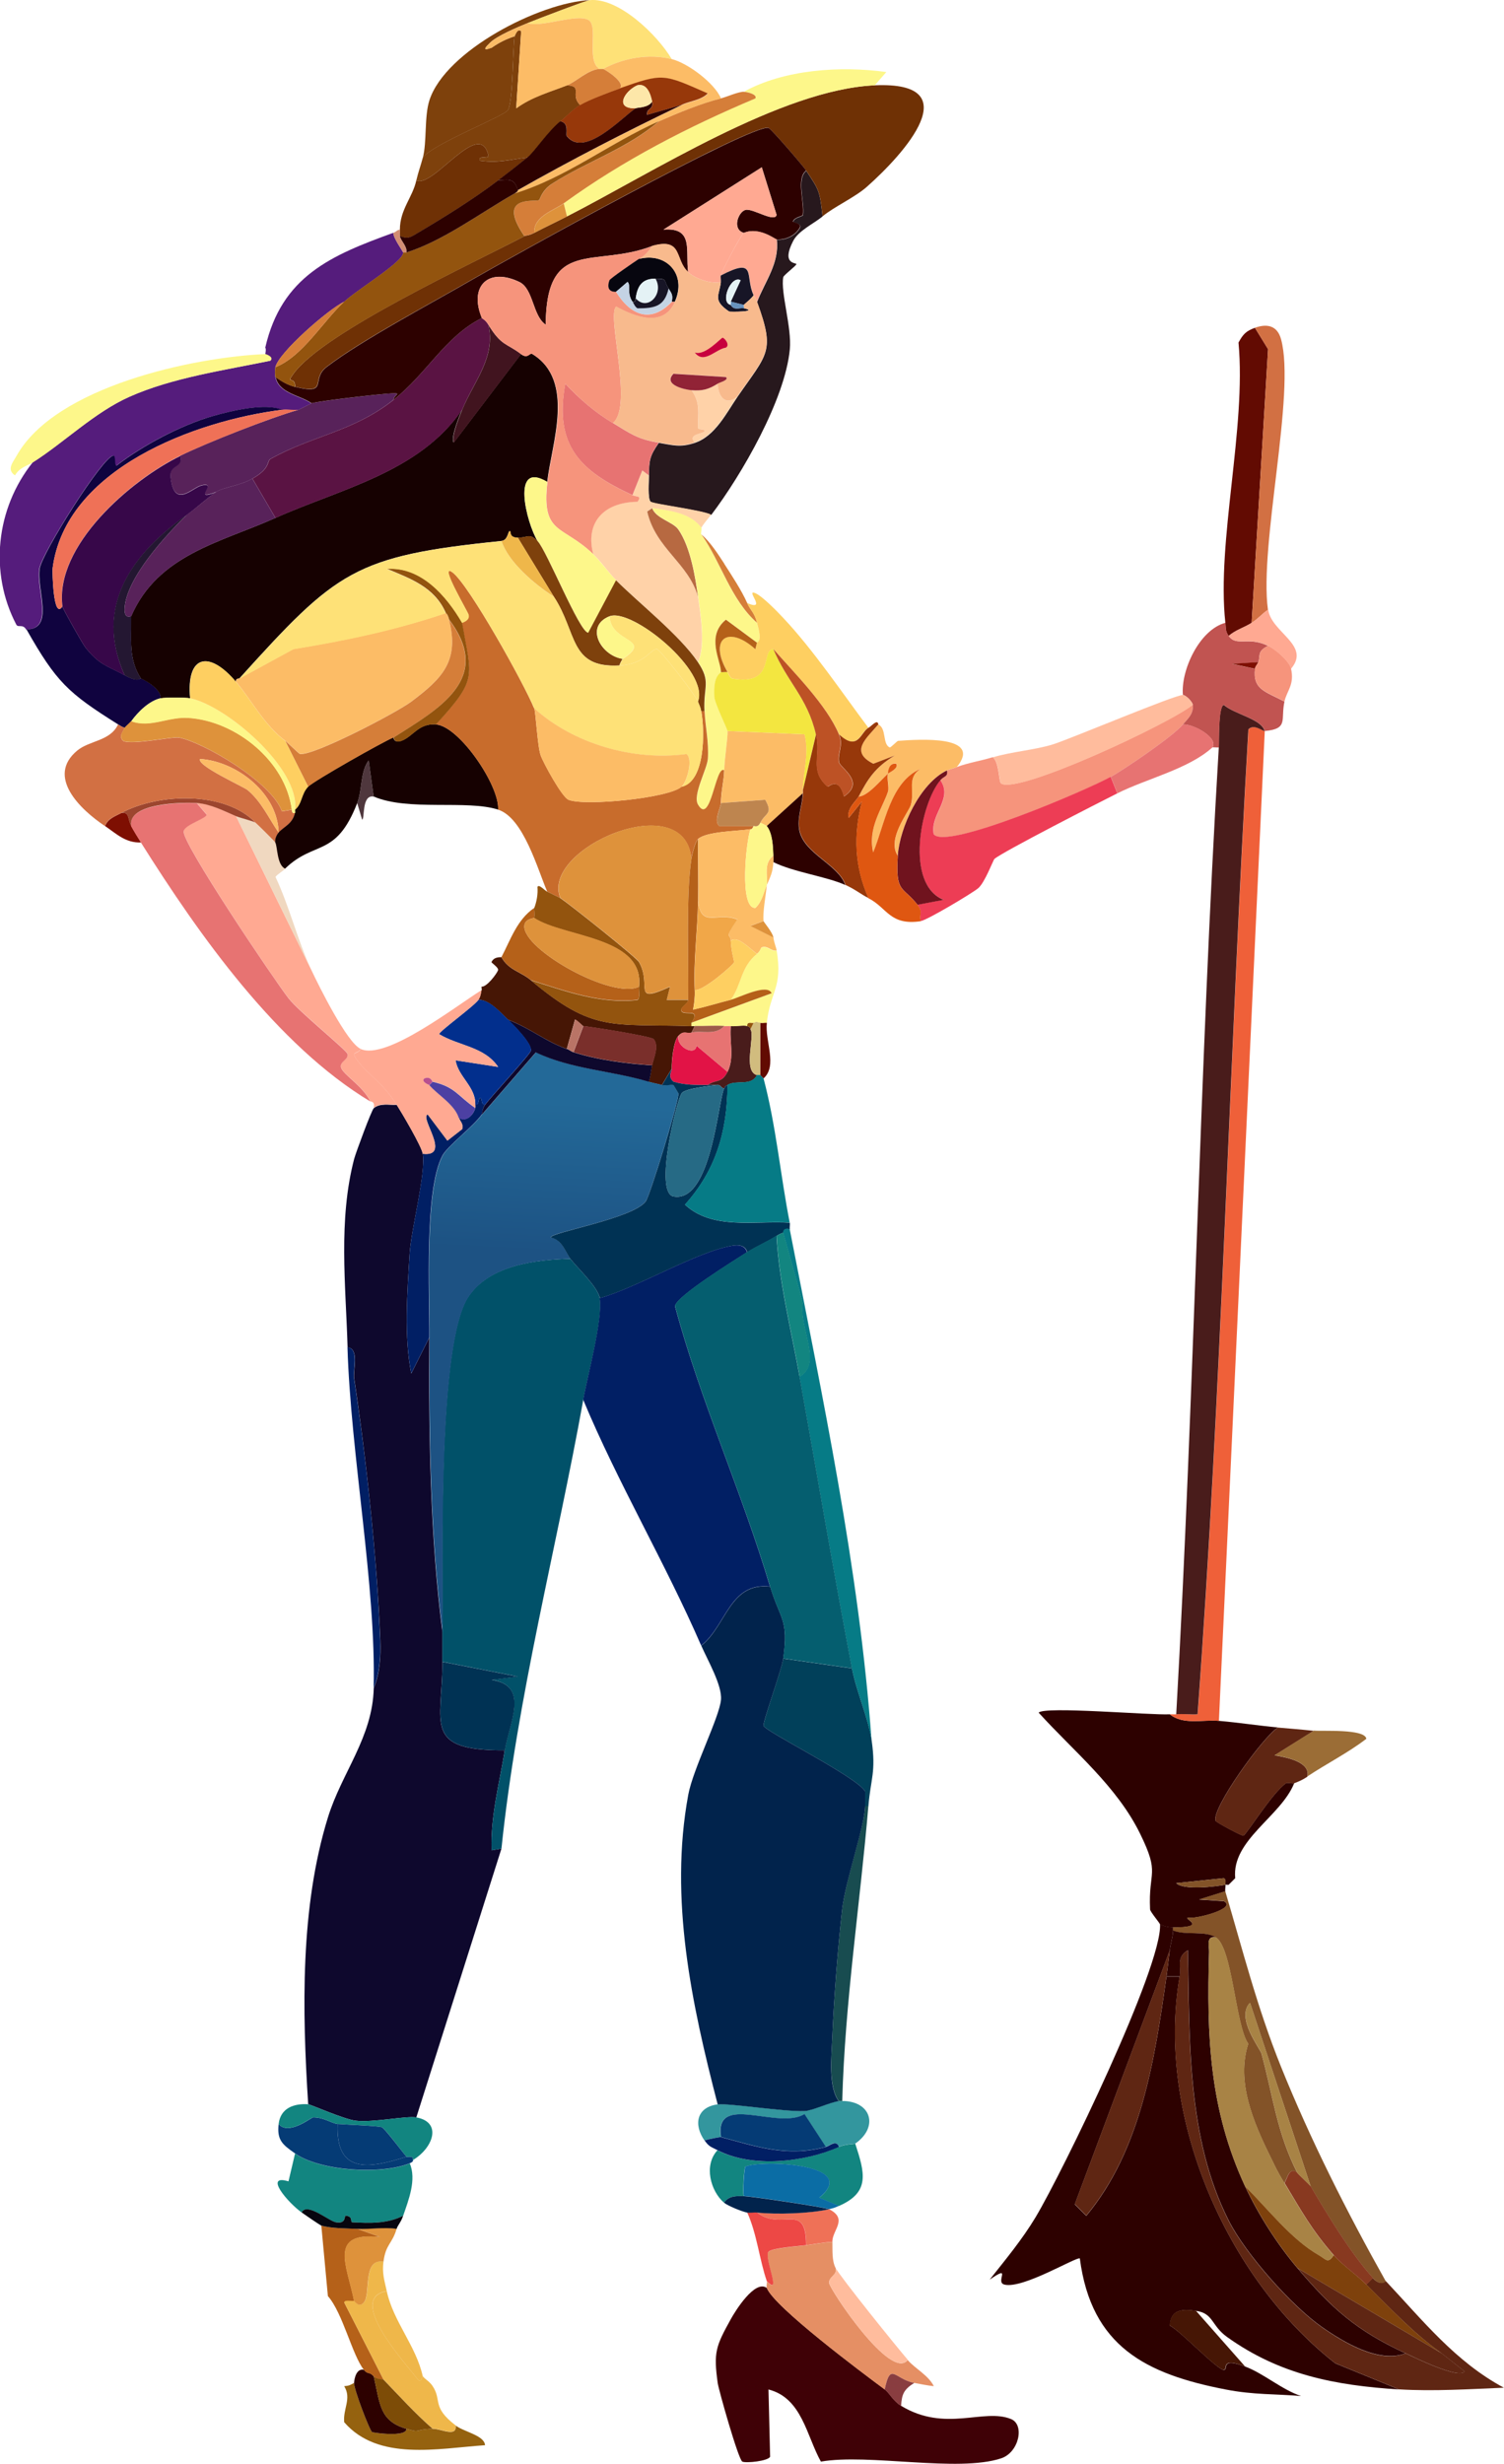 <?xml version="1.0" encoding="UTF-8"?>
<svg id="Layer_2" data-name="Layer 2" xmlns="http://www.w3.org/2000/svg" xmlns:xlink="http://www.w3.org/1999/xlink" viewBox="0 0 128.25 210">
  <defs>
    <style>
      .cls-1 {
        fill: #e58f64;
      }

      .cls-2 {
        fill: #620b02;
      }

      .cls-3 {
        fill: #d38d73;
      }

      .cls-4 {
        fill: #b56119;
      }

      .cls-5 {
        fill: #c7013e;
      }

      .cls-6 {
        fill: #b76941;
      }

      .cls-7 {
        fill: #6792bd;
      }

      .cls-8 {
        fill: #5a1343;
      }

      .cls-9 {
        fill: #067b86;
      }

      .cls-10 {
        fill: #bd5225;
      }

      .cls-11 {
        fill: #551c7c;
      }

      .cls-12 {
        fill: #07060f;
      }

      .cls-13 {
        fill: #171526;
      }

      .cls-14 {
        fill: #5f2613;
      }

      .cls-15 {
        fill: #c4d3e4;
      }

      .cls-16 {
        fill: #9d462f;
      }

      .cls-17 {
        fill: #003254;
      }

      .cls-18 {
        fill: #fde7a9;
      }

      .cls-19 {
        fill: #7e410c;
      }

      .cls-20 {
        fill: #160101;
      }

      .cls-21 {
        fill: #41141f;
      }

      .cls-22 {
        fill: #883920;
      }

      .cls-23 {
        fill: #2d0100;
      }

      .cls-24 {
        fill: #efb74a;
      }

      .cls-25 {
        fill: #95620f;
      }

      .cls-26 {
        fill: url(#linear-gradient);
      }

      .cls-27 {
        fill: #912336;
      }

      .cls-28 {
        fill: #e77372;
      }

      .cls-29 {
        fill: #7a2f2b;
      }

      .cls-30 {
        fill: #011f64;
      }

      .cls-31 {
        fill: #a88345;
      }

      .cls-32 {
        fill: #9d5a4a;
      }

      .cls-33 {
        fill: #fee177;
      }

      .cls-34 {
        fill: #70131e;
      }

      .cls-35 {
        fill: #be854f;
      }

      .cls-36 {
        fill: #015169;
      }

      .cls-37 {
        fill: #128580;
      }

      .cls-38 {
        fill: #022f8d;
      }

      .cls-39 {
        fill: #fcbc66;
      }

      .cls-40 {
        fill: #f1a748;
      }

      .cls-41 {
        fill: #3f0106;
      }

      .cls-42 {
        fill: #7d4c07;
      }

      .cls-43 {
        fill: #01405a;
      }

      .cls-44 {
        fill: #ffa992;
      }

      .cls-45 {
        fill: #c86c2c;
      }

      .cls-46 {
        fill: #f6947c;
      }

      .cls-47 {
        fill: #27181d;
      }

      .cls-48 {
        fill: #e21346;
      }

      .cls-49 {
        fill: #58225a;
      }

      .cls-50 {
        fill: #01234c;
      }

      .cls-51 {
        fill: #f8ba8d;
      }

      .cls-52 {
        fill: #ffd2a8;
      }

      .cls-53 {
        fill: #893d40;
      }

      .cls-54 {
        fill: #ffbc9d;
      }

      .cls-55 {
        fill: #97380a;
      }

      .cls-56 {
        fill: #d1bc7e;
      }

      .cls-57 {
        fill: #461605;
      }

      .cls-58 {
        fill: #6f3105;
      }

      .cls-59 {
        fill: #184c50;
      }

      .cls-60 {
        fill: #93540e;
      }

      .cls-61 {
        fill: #055e6f;
      }

      .cls-62 {
        fill: #ef7157;
      }

      .cls-63 {
        fill: #b8508f;
      }

      .cls-64 {
        fill: #fecf61;
      }

      .cls-65 {
        fill: #d57e39;
      }

      .cls-66 {
        fill: #ed4845;
      }

      .cls-67 {
        fill: #fdf78a;
      }

      .cls-68 {
        fill: #f3e640;
      }

      .cls-69 {
        fill: #9b6d36;
      }

      .cls-70 {
        fill: #c15451;
      }

      .cls-71 {
        fill: #053b75;
      }

      .cls-72 {
        fill: #4f373d;
      }

      .cls-73 {
        fill: #e4f2f5;
      }

      .cls-74 {
        fill: #b97466;
      }

      .cls-75 {
        fill: #ed3d55;
      }

      .cls-76 {
        fill: #df5711;
      }

      .cls-77 {
        fill: #4c40a3;
      }

      .cls-78 {
        fill: #0e082d;
      }

      .cls-79 {
        fill: #0b6da5;
      }

      .cls-80 {
        fill: #241732;
      }

      .cls-81 {
        fill: #370749;
      }

      .cls-82 {
        fill: #ef6039;
      }

      .cls-83 {
        fill: #10033f;
      }

      .cls-84 {
        fill: #d27043;
      }

      .cls-85 {
        fill: #de923b;
      }

      .cls-86 {
        fill: #f0d8c0;
      }

      .cls-87 {
        fill: #33969e;
      }

      .cls-88 {
        fill: #266a85;
      }

      .cls-89 {
        fill: #491c1b;
      }

      .cls-90 {
        fill: #835328;
      }

      .cls-91 {
        fill: #7e0f02;
      }
    </style>
    <linearGradient id="linear-gradient" x1="47.5" y1="93.96" x2="46.84" y2="106.79" gradientUnits="userSpaceOnUse">
      <stop offset="0" stop-color="#236998"/>
      <stop offset="1" stop-color="#1d5283"/>
    </linearGradient>
  </defs>
  <g id="Layer_1-2" data-name="Layer 1">
    <g id="Generative_Object" data-name="Generative Object">
      <g>
        <path class="cls-23" d="M100.03,164.28v.28c-.02.58-.21,1.09-.28,1.68l-8.1,21.65.98.98c4.68-5.62,5.84-13.35,6.84-20.39h1.12c-2.03,11.84,3.94,25.67,13.27,32.96l5.45,2.23c-5.51-.35-10.19-1.27-14.67-4.47-1.36-.97-1.16-2.03-2.65-2.23-1.08-.15-2.17-.18-2.23,1.26.82.37,4.07,3.81,4.61,3.77.41-.03-.37-1.11,1.82-.28,1.57.59,3.11,1.96,4.75,2.51-2.16-.19-4.02-.09-6.43-.56-6.77-1.31-11.45-3.65-12.43-11.17-.3-.16-4.85,2.62-6.43,2.23-.84-.2.72-1.79-1.26-.42,1.36-1.72,2.78-3.43,3.91-5.31,2.29-3.82,10.83-21.39,10.62-25,.29.19.81.28,1.12.28Z"/>
        <path class="cls-23" d="M99.75,146.12c1.15.93,2.79.44,4.19.56,1.66.14,3.36.41,5.03.56-1.27.79-5.7,6.95-5.31,7.96.05.13,2.25,1.31,2.37,1.26.27-.1,2.42-3.61,3.63-4.47.12-.08.59.07.7,0-1.13,2.84-5.35,4.85-5.03,8.1l-.56.56c-.09.02-.19-.02-.28,0-.05-.07.12-.44-.14-.56l-4.05.42c.63.64,3.46.28,4.19.14.05.07-.05.4,0,.56l-2.23.7,2.1.14c1.2.62-2.49,1.58-3.07,1.4-.34.13,1.73.83-1.26.84-.3,0-.83-.09-1.12-.28,0-.08-.83-1.06-.84-1.26-.16-3.35.88-2.92-.84-6.43-1.99-4.08-5.68-7.05-8.66-10.34.46-.57,9.57.23,11.17.14Z"/>
        <path class="cls-14" d="M119.86,200.59c.75.35,4.55,2.23,5.03,1.54l-1.96-1.54c-2.41-1.72-4.34-3.8-6.43-5.87l.56-.56c.68.76,1.08.24,1.12.28,3.12,3.32,5.93,6.87,10.06,9.08-2.94.12-6,.32-8.94.14l-5.45-2.23c-9.33-7.29-15.3-21.12-13.27-32.96.15-.89-.33-1.6.7-2.23.17,7.54-.11,15.96,3.49,23.05,1.44,2.84,5.35,7.25,7.96,9.08,1.8,1.26,4.84,3.12,7.12,2.23Z"/>
        <path class="cls-90" d="M118.19,194.45s-.44.48-1.12-.28c-1.94-2.16-3.96-5.52-5.31-7.82l-5.17-15.64c-1.23,1.29.85,3.87.98,4.33.96,3.49,1.3,6.76,3.07,10.2-.69-.55-.79.23-1.12.84-.65-1.08-.75-1.35-1.12-2.1-1.56-3.14-3-6.55-1.96-9.78-1.1-1.54-1.35-8.24-2.79-9.08-.98-.57-2.51-.13-3.63-.56v-.28c2.99-.01.92-.71,1.26-.84.58.18,4.28-.78,3.07-1.4l-2.1-.14,2.23-.7c1.49,5.01,2.69,9.83,4.75,14.95,2.53,6.27,5.63,12.41,8.94,18.3Z"/>
        <path class="cls-14" d="M112.04,147.52l-3.35,2.1c1.21.2,3.07.61,2.79,1.82-.58.39-1.06.52-1.12.56-.11.07-.58-.08-.7,0-1.21.86-3.36,4.37-3.63,4.47-.13.05-2.33-1.13-2.37-1.26-.39-1.01,4.04-7.17,5.31-7.96,1.03.09,2.04.17,3.07.28Z"/>
        <path class="cls-69" d="M111.48,151.43c.27-1.21-1.58-1.62-2.79-1.82l3.35-2.1c.69.07,4.37-.17,4.47.7-1.58,1.21-3.38,2.11-5.03,3.21Z"/>
        <path class="cls-57" d="M101.98,196.96l4.19,4.75c-2.19-.83-1.41.25-1.82.28-.54.04-3.79-3.4-4.61-3.77.07-1.43,1.16-1.41,2.23-1.26Z"/>
        <path class="cls-23" d="M103.66,165.12c-.84-.12-.54.75-.56,1.26-.21,7.19.03,13.42,3.07,19.97,1.15,2.46,2.78,4.99,4.47,6.98,2.92,3.43,5.02,5.33,9.22,7.26-2.29.88-5.33-.98-7.12-2.23-2.61-1.83-6.52-6.24-7.96-9.08-3.6-7.09-3.32-15.51-3.49-23.05-1.03.63-.55,1.35-.7,2.23h-1.12c.11-.75.18-1.48.28-2.23.07-.58.26-1.09.28-1.68,1.12.43,2.65,0,3.63.56Z"/>
        <path class="cls-14" d="M99.75,166.23c-.1.75-.17,1.48-.28,2.23-1,7.05-2.16,14.77-6.84,20.39l-.98-.98,8.1-21.65Z"/>
        <path class="cls-90" d="M104.5,160.65c-.73.14-3.56.5-4.19-.14l4.05-.42c.26.12.09.48.14.56Z"/>
        <g>
          <path class="cls-82" d="M107.85,62.31l-3.91,84.37c-1.4-.12-3.04.37-4.19-.56.18-.01.38.02.56,0,.59-.06,1.22.04,1.82,0,2.06-27.81,2.71-55.98,4.33-83.95.47-.5,1.21.16,1.4.14Z"/>
          <path class="cls-2" d="M106.73,53.09c-.63.41-1.38.6-1.96,1.12-.3-.44-.23-.64-.28-1.12-.76-6.93,1.8-16.63,1.12-23.89.38-.7.63-.98,1.4-1.26l1.12,1.82-1.4,23.33Z"/>
          <path class="cls-84" d="M108.13,51.97c-.56.38-.79.73-1.4,1.12l1.4-23.33-1.12-1.82c1.03-.37,1.91-.2,2.23.98,1.26,4.59-1.88,17.55-1.12,23.05Z"/>
          <path class="cls-89" d="M107.85,62.31c-.19.02-.93-.64-1.4-.14-1.62,27.97-2.27,56.14-4.33,83.95-.6.04-1.22-.06-1.82,0,1.55-27.44,1.98-54.98,3.63-82.41.03-.51-.06-3.49.42-3.63.96.82,3.23,1.2,3.49,2.23Z"/>
        </g>
        <path class="cls-19" d="M113.72,192.21c.71.81,2,1.72,2.79,2.51,2.09,2.07,4.01,4.15,6.43,5.87l-12.29-7.26c-1.69-1.99-3.32-4.52-4.47-6.98,1.94,1.91,3.91,4.51,6.29,5.87.64.37.75.75,1.26,0Z"/>
        <path class="cls-14" d="M122.94,200.59l1.96,1.54c-.48.69-4.28-1.19-5.03-1.54-4.2-1.93-6.3-3.83-9.22-7.26l12.29,7.26Z"/>
        <path class="cls-22" d="M110.65,185.23c.04.07,1.06,1.02,1.12,1.12,1.35,2.3,3.37,5.66,5.31,7.82l-.56.56c-.8-.79-2.09-1.7-2.79-2.51-1.87-2.14-2.76-3.77-4.19-6.15.32-.61.42-1.39,1.12-.84Z"/>
        <path class="cls-31" d="M103.66,165.12c1.44.83,1.7,7.54,2.79,9.08-1.04,3.23.4,6.64,1.96,9.78.37.75.47,1.02,1.12,2.1,1.43,2.37,2.32,4,4.19,6.15-.51.75-.62.37-1.26,0-2.38-1.36-4.35-3.96-6.29-5.87-3.04-6.55-3.28-12.78-3.07-19.97.01-.51-.28-1.38.56-1.26Z"/>
        <path class="cls-31" d="M111.76,186.35c-.05-.09-1.08-1.05-1.12-1.12-1.77-3.43-2.11-6.71-3.07-10.2-.13-.46-2.21-3.04-.98-4.33l5.17,15.64Z"/>
      </g>
      <g>
        <path class="cls-25" d="M34.66,207.02c1.29.38.53.06,2.23,0,.68-.02,2.1.77,1.96-.28.7.54,2.46.84,2.51,1.68-4.04.28-9.11,1.38-12.01-1.96-.11-1.15.65-2.02,0-3.07.41-.04.5-.08.84-.28-.03.51,1.34,4.09,1.54,4.19.13.07,2.95.46,2.93-.28Z"/>
        <path class="cls-23" d="M31.03,201.99c.34.43.46.13.84.56.55,2.38.49,3.8,2.79,4.47.02.74-2.8.35-2.93.28-.2-.1-1.57-3.68-1.54-4.19.03-.43.22-1.25.84-1.12Z"/>
        <path class="cls-91" d="M11.19,70.41c.27.49.54.93.84,1.4-1.32.05-2.1-.74-3.07-1.4.24-.65.86-.83,1.4-1.12.71-.09.51.52.84,1.12Z"/>
        <path class="cls-41" d="M65.39,195.01c.59,1.6,8.14,7.24,10.06,8.66.4.3.7.97,1.4,1.4,3.77,2.28,7.03.17,9.36,1.12,1.19.48.68,2.85-.84,3.35-3.69,1.22-11.31-.43-15.37.28-1.23-2.2-1.61-5.42-4.47-6.15l.14,5.73c-.16.37-2.04.57-2.37.42s-2.01-6.08-2.1-6.7c-.36-2.62-.17-3.12,1.12-5.45.38-.69,2.06-3.4,3.07-2.65Z"/>
        <path class="cls-2" d="M65.39,87.17c-.17,1.59.93,3.67-.28,4.75l-.28-.28v-4.47c.17.04.38-.02.56,0Z"/>
        <g>
          <path class="cls-4" d="M30.47,189.98l1.96.7c-4.48-.48-2.83,2.42-2.23,5.45-.24.05-.8-.11-.84.14l3.35,6.57s-.61-.02-.84-.28c-.38-.43-.5-.13-.84-.56-1.01-1.29-1.8-4.85-3.07-6.29l-.56-6.01c.86.25,2.16.24,3.07.28Z"/>
          <path class="cls-1" d="M70.98,191.1c.02.68-.06,1.58.28,2.23.15.61-.59.71-.56,1.26.03.51,5.26,8.41,6.7,6.57.66.76,1.75,1.28,2.23,2.23-.62-.07-1.08-.17-1.68-.28-1.68-.32-2.02-1.84-2.51.56-1.92-1.42-9.46-7.06-10.06-8.66-.05-.13.05-.42,0-.56,1.33,1.36-.27-2.05.14-2.51.3-.33,2.61-.48,3.21-.56.75-.09,1.48-.25,2.23-.28Z"/>
          <path class="cls-24" d="M32.7,192.77c-.13.98.08,1.62.28,2.51-3.5.61,1.57,6.11,2.65,7.54.25.33.4-.3.42-.28.24.3.57.43.84.84.82,1.23-.1,1.77,1.96,3.35.14,1.05-1.28.25-1.96.28-1.5-1.31-2.81-2.76-4.19-4.19l-3.35-6.57c.04-.25.6-.09.84-.14.04,0,.4.65.84.14.64-.75-.16-3.75,1.68-3.49Z"/>
          <path class="cls-53" d="M77.96,203.11c-.88.56-1.06.94-1.12,1.96-.7-.42-1-1.1-1.4-1.4.5-2.4.83-.88,2.51-.56Z"/>
          <path class="cls-85" d="M33.82,189.98c-.38,1.29-.92,1.29-1.12,2.79-1.84-.26-1.04,2.75-1.68,3.49-.43.51-.8-.15-.84-.14-.59-3.02-2.25-5.93,2.23-5.45l-1.96-.7c1.12.05,2.26-.16,3.35,0Z"/>
          <path class="cls-42" d="M32.7,202.83c1.38,1.43,2.69,2.88,4.19,4.19-1.7.06-.94.38-2.23,0-2.3-.67-2.25-2.09-2.79-4.47.23.26.81.25.84.28Z"/>
          <path class="cls-54" d="M77.4,201.15c-1.44,1.85-6.67-6.06-6.7-6.57-.03-.55.71-.65.56-1.26.41.78,5.26,6.8,6.15,7.82Z"/>
          <path class="cls-62" d="M70.7,188.3c1.66.86.25,1.78.28,2.79-.75.03-1.49.19-2.23.28,0-3.8-2.05-1.13-4.19-2.79,1.72.18,4.45.09,6.15-.28Z"/>
          <path class="cls-66" d="M64.55,188.58c2.14,1.66,4.19-1.01,4.19,2.79-.6.08-2.92.23-3.21.56-.41.46,1.19,3.88-.14,2.51-.62-1.77-.85-4.07-1.68-5.87.26.05.57-.03.84,0Z"/>
          <path class="cls-24" d="M32.98,195.29c.56,2.6,2.5,4.66,3.07,7.26-.02-.02-.17.61-.42.28-1.08-1.44-6.15-6.93-2.65-7.54Z"/>
        </g>
        <path class="cls-57" d="M42.76,81.59c.61,1.11,1.65,1.23,2.51,1.96,5.32,4.48,6.88,3.69,13.69,3.91.09,0,.19,0,.28,0l-.28.56c-.45.11-.65-.22-1.12.28-.41.44-.58,2.15-.56,2.79l-.84,1.4c-.23-.08-.73-.16-1.12-.28.15-.46.19-.93.28-1.4.12-.6.62-1.63.14-2.23-.19-.24-5.25-1.04-6.01-1.12-.04,0-.47-.46-.7-.56l-.7,2.51c-1.93-.71-3.02-1.72-5.03-2.51-.62-.6-1.59-1.7-2.51-1.68.23-.32.22-.74.28-.84.04-.07-.04-.2,0-.28.45.03,1.29-1.1,1.4-1.4.08-.22-.59-.64-.56-.7.25-.51.82-.38.84-.42Z"/>
        <path class="cls-72" d="M31.86,67.9c-1.04-.2-.74,1.95-.98,1.96l-.42-1.4c.44-1.12.24-2.64.98-3.63l.42,3.07Z"/>
        <g>
          <path class="cls-11" d="M33.54,19.85c-.01.44.83,1.58.84,1.68.04.78-3.89,3.13-5.03,4.19-1.32.61-5.62,4.36-5.87,5.59-.04.19-.04.65,0,.84.31,1.4,2.04,1.53,3.07,2.23-.06.02-1.04.54-1.12.56-.46.04-.95-.06-1.4,0-1.42-.62-4.39.09-6.01.56-2.69.79-5.9,2.49-8.1,4.19-.23.04-.04-.85-.28-.84-.88.05-6.1,8.33-6.29,9.64-.26,1.83,1.29,5.15-1.12,5.17-.29-.51-.69-.13-.84-.42-2.32-4.43-1.74-9.9,1.4-13.83,2.65-1.68,5.25-4.26,8.24-5.59,3.67-1.63,8.08-2.26,12.01-3.07.32-.32-.43-.52-.42-.56.1-.51,0-.53,0-.56,1.4-6.09,5.63-7.87,10.9-9.78Z"/>
          <path class="cls-47" d="M68.74,14.54c1.08,1.65,1.16,1.64,1.4,3.91-.74.61-2.06,1.21-2.51,2.1-1.03,2,.27,1.83.28,1.96s-1.08.93-1.12,1.12c-.24,1.29.74,4.28.56,6.15-.41,4.29-4.11,10.7-6.7,14.11-.68-.39-4.99-.92-5.17-1.12-.26-.29-.14-1.72-.14-2.23.01-1.32.07-1.68.84-2.79,1.2.19,1.8.42,3.07,0,1.73-.57,2.71-2.57,3.63-3.91,2.58-3.75,3.24-3.82,1.68-8.1.67-1.74,1.92-3.31,1.68-5.31.63.06,1.52-.24,1.96-.98.25-.43-.6-.44-.56-.56.12-.37.82-.43.84-.56.15-1.1-.59-3.1.28-3.77Z"/>
          <path class="cls-83" d="M24.04,34.93c-7.35.93-18.48,4.99-19.56,13.55-.02.18.05,4.43.84,3.21.03.2,1.73,3.2,1.96,3.49,1.2,1.52,1.88,1.57,3.35,2.37,1.21.66,1.27.23,1.4.28.52.22,1.71.96,1.68,1.68-.97.21-1.94,1.16-2.51,1.96-.06.08-.55.52-.56.56-.19-.04-.4-.18-.56-.28-4.29-2.69-5.27-3.61-7.82-8.1,2.41-.02.86-3.34,1.12-5.17.18-1.31,5.4-9.59,6.29-9.64.24-.01.05.88.28.84,2.21-1.7,5.41-3.4,8.1-4.19,1.61-.47,4.58-1.18,6.01-.56Z"/>
          <path class="cls-67" d="M22.65,30.18s.74.23.42.56c-3.93.82-8.35,1.44-12.01,3.07-2.99,1.33-5.59,3.91-8.24,5.59-.48.3-1.16.44-1.54,1.12-.76-.5-.15-1.15.14-1.68,3.3-5.88,15.02-8.4,21.23-8.66Z"/>
          <path class="cls-49" d="M33.54,34.09c-3.43,2.72-6.93,3.04-10.48,5.03-.34.19.05.77-1.54,1.68-1.03.59-2.5.75-3.07,1.12-2.2.87.24-.89-1.26-.56-.79.17-2.35,2.06-2.65-.7-.13-1.16,1.08-.71.84-1.82,2.33-1.14,7.58-3.2,10.06-3.91.08-.02,1.06-.54,1.12-.56.83-.21,5.81-.79,6.84-.84.93-.04.18.12.14.56Z"/>
          <path class="cls-62" d="M24.04,34.93c.45-.06.94.04,1.4,0-2.47.71-7.72,2.78-10.06,3.91-4.17,2.03-10.74,7.63-10.06,12.85-.79,1.21-.86-3.03-.84-3.21,1.07-8.56,12.21-12.62,19.56-13.55Z"/>
          <path class="cls-20" d="M46.67,41.08c-3.13-1.89-1.79,3.46-.84,5.03-.71-.7-.8-.27-1.68-.28-.82-.01-.52-.59-.7-.56-.14.03-.14.78-.7.84-12.56,1.28-14.04,2.54-22.35,11.73-.01.01-.33-.04-.28.28-2.3-2.73-4.25-2.29-3.91,1.4-.37-.08-2.14-.08-2.51,0,.04-.72-1.16-1.46-1.68-1.68-1.09-1.64-.81-3.43-.84-5.31,2.29-5.27,7.63-6.29,12.29-8.38,5.56-2.49,12.28-3.89,15.92-9.22-.16.38-1,2.41-.7,2.79l5.73-7.54c.61.46.71-.17.98,0,3.69,2.27,1.62,7.68,1.26,10.9Z"/>
          <path class="cls-81" d="M18.46,41.92c-.72.46-1.7,1.38-2.51,1.96-4.66,3.3-7.97,7.78-5.31,13.69-1.47-.81-2.15-.85-3.35-2.37-.23-.29-1.93-3.29-1.96-3.49-.69-5.22,5.88-10.82,10.06-12.85.25,1.11-.96.66-.84,1.82.3,2.76,1.86.87,2.65.7,1.5-.33-.94,1.43,1.26.56Z"/>
          <path class="cls-80" d="M15.94,43.87c-1.81,1.76-5.16,5.39-5.31,7.96-.06,1.03.56.65.56.7.03,1.87-.26,3.67.84,5.31-.12-.05-.19.39-1.4-.28-2.67-5.91.65-10.39,5.31-13.69Z"/>
          <path class="cls-8" d="M41.08,27.11s.31.15.56.56c.66,2.79-1.26,4.86-2.23,7.26-3.64,5.33-10.36,6.73-15.92,9.22l-1.96-3.35c1.59-.91,1.2-1.49,1.54-1.68,3.54-1.99,7.04-2.31,10.48-5.03,2.86-2.26,4.43-5.44,7.54-6.98Z"/>
          <path class="cls-49" d="M23.48,44.15c-4.67,2.09-10,3.11-12.29,8.38,0-.04-.62.33-.56-.7.15-2.57,3.5-6.2,5.31-7.96.82-.58,1.8-1.49,2.51-1.96.57-.37,2.04-.52,3.07-1.12l1.96,3.35Z"/>
          <path class="cls-21" d="M44.44,30.18l-5.73,7.54c-.3-.38.54-2.41.7-2.79.98-2.4,2.9-4.48,2.23-7.26,1.11,1.83,1.54,1.56,2.79,2.51Z"/>
          <g>
            <path class="cls-58" d="M74.61,7.27c8.06-.34,2.48,5.85-.7,8.66-1.02.9-2.78,1.69-3.77,2.51-.24-2.27-.32-2.26-1.4-3.91-.25-.38-2.98-3.56-3.21-3.63-1.35-.43-22.34,11.22-25.14,12.85-3.5,2.03-9.61,5.25-12.57,7.54-1.36,1.05.24,2.37-2.65,1.68,0-1-.84-.16-.14-1.12,2.6-3.57,15.4-9.46,19.7-11.73.11-.06.35-.02.84-.28.9-.47,1.88-.93,2.79-1.4,7.17-3.66,18.26-10.83,26.26-11.17Z"/>
            <path class="cls-67" d="M74.61,7.27c-8,.34-19.09,7.52-26.26,11.17l-.28-1.12c5.04-3.66,10.62-6.53,16.34-8.94.2-.35-.74-.55-.98-.56,3.43-1.9,8.24-2.22,12.15-1.68l-.98,1.12Z"/>
            <path class="cls-19" d="M50.3.01c-.3.03-4.29,1.54-5.31,1.96-.82.33-2.63,1.09-3.21,1.68-.31.31-.78.76.14.42.64-.44,1.21-.73,1.96-.98-.16,1.16-.13,5.53-.56,6.29-.31.53-6.37,2.87-7.26,4.05.35-1.32.11-3.51.56-4.89C37.99,4.32,46.03.21,50.3.01Z"/>
            <path class="cls-19" d="M48.35,7.27c1.4.07.22.8,1.12,1.68-.6.37-1.14.96-1.68,1.4-1.09.89-2.2,2.61-2.79,3.07-1.49.18-2.52.49-4.05.28-.34-.45.75-.17.7-.42-.72-3.32-4.7,2.8-6.15,2.1.15-.66.39-1.31.56-1.96.89-1.18,6.96-3.52,7.26-4.05.43-.76.4-5.13.56-6.29.03-.01.24-.74.56-.42l-.42,6.57c1.32-.97,2.84-1.38,4.33-1.96Z"/>
            <path class="cls-65" d="M63.43,7.83c.24,0,1.18.2.98.56-5.72,2.41-11.3,5.28-16.34,8.94-.86.62-2.59,1.11-2.51,2.51-.48.25-.73.22-.84.28-2.47-3.6.95-2.86,1.26-3.07.07-.05.21-.81,1.12-1.4,2.92-1.87,6.43-3,9.08-5.31,1.59-.7,3.63-1.55,5.31-1.96.52-.13,1.46-.57,1.96-.56Z"/>
            <path class="cls-58" d="M44.99,13.42c-.82.65-1.67,1.32-2.51,1.96-2.05,1.56-4.62,3.16-6.84,4.47-.62.36-.8.56-1.54.28-.03-.17,0-.38,0-.56,0-1.71,1.08-2.74,1.4-4.19,1.44.71,5.43-5.42,6.15-2.1.05.24-1.04-.03-.7.42,1.53.22,2.56-.1,4.05-.28Z"/>
            <path class="cls-33" d="M57.29,5.04c-1.94-.48-4.09-.12-5.87.84-.09,0-.19,0-.28,0-1.18-.67-.06-3.71-.98-4.19-1.05-.54-3.99.68-5.17.28,1.02-.41,5.01-1.93,5.31-1.96,2.45-.23,5.76,2.96,6.98,5.03Z"/>
            <path class="cls-39" d="M57.29,5.04c1.34.33,3.65,2.04,4.19,3.35-1.68.41-3.72,1.26-5.31,1.96-4.21,1.85-7.92,4.81-12.29,6.15.34-.19.26-.27.28-.28,4.54-2.59,9.25-5,13.97-7.26.67-.32,1.69-.4,2.23-.98-3.79-1.66-3.76-1.76-7.54-.42.65-.47-1.26-1.66-1.4-1.68,1.78-.96,3.93-1.32,5.87-.84Z"/>
            <path class="cls-3" d="M34.1,20.13c.08.41.64.89.56,1.4h-.28c0-.09-.85-1.23-.84-1.68.24-.09.33-.26.56-.28,0,.18-.03.39,0,.56Z"/>
            <path class="cls-23" d="M68.74,14.54c-.87.67-.13,2.67-.28,3.77-.02.13-.72.19-.84.56-.04.11.81.13.56.56-.44.74-1.33,1.04-1.96.98-.15-.01-1.47-1.09-2.79-.56-1.04-.3-.47-1.8.14-1.96s2.51,1.13,2.65.42l-1.26-4.05-8.38,5.31c2.61-.2,1.85,1.79,2.1,3.63-1.18-1.07-.42-2.97-3.07-2.23-4.92,1.89-9.02-.78-9.08,6.7-1.11-.74-1.04-3.05-2.23-3.63-2.65-1.29-4.34.35-3.21,3.07-3.12,1.55-4.68,4.72-7.54,6.98.04-.44.79-.6-.14-.56-1.04.05-6.01.62-6.84.84-1.03-.71-2.76-.83-3.07-2.23.5.36,1.08.7,1.68.84,2.9.7,1.3-.63,2.65-1.68,2.97-2.29,9.07-5.51,12.57-7.54,2.8-1.63,23.8-13.28,25.14-12.85.23.07,2.96,3.25,3.21,3.63Z"/>
            <path class="cls-60" d="M44.72,20.13c-4.3,2.28-17.1,8.17-19.7,11.73-.7.96.14.11.14,1.12-.59-.14-1.18-.48-1.68-.84-.04-.19-.04-.64,0-.84,2.33-.93,3.99-3.83,5.87-5.59,1.13-1.06,5.07-3.41,5.03-4.19h.28c3.11-.98,6.23-3.32,9.22-5.03,4.37-1.33,8.09-4.29,12.29-6.15-2.65,2.3-6.16,3.44-9.08,5.31-.91.58-1.04,1.35-1.12,1.4-.3.21-3.72-.52-1.26,3.07Z"/>
            <path class="cls-65" d="M29.35,25.71c-1.88,1.76-3.54,4.66-5.87,5.59.25-1.23,4.55-4.97,5.87-5.59Z"/>
            <path class="cls-85" d="M48.07,17.33l.28,1.12c-.92.47-1.89.92-2.79,1.4-.07-1.41,1.65-1.89,2.51-2.51Z"/>
            <path class="cls-39" d="M51.14,5.88c-.97.03-2.03,1.1-2.79,1.4-1.49.58-3.01.99-4.33,1.96l.42-6.57c-.32-.32-.53.41-.56.42-.75.25-1.31.53-1.96.98-.92.34-.45-.11-.14-.42.58-.58,2.39-1.34,3.21-1.68,1.18.4,4.12-.82,5.17-.28.92.48-.21,3.52.98,4.19Z"/>
            <path class="cls-55" d="M58.12,8.95l-2.93.84c-.09-.59.56-.39.42-1.12-.12-.62-.44-1.6-1.26-1.4-1.09.48-2.01,2.02-.14,1.96-1.12.73-4.37,4.29-5.87,2.37-.11-.13.24-1.13-.56-1.26.54-.44,1.07-1.03,1.68-1.4.7-.43,2.5-1.09,3.35-1.4,3.78-1.34,3.75-1.24,7.54.42-.55.58-1.57.66-2.23.98Z"/>
            <path class="cls-23" d="M58.12,8.95c-4.72,2.26-9.43,4.68-13.97,7.26-.31-1.02-.68-.89-1.68-.84.84-.64,1.69-1.3,2.51-1.96.59-.47,1.7-2.18,2.79-3.07.8.12.45,1.12.56,1.26,1.5,1.92,4.75-1.64,5.87-2.37.12-.08,1.05-.02,1.4-.56.14.73-.51.53-.42,1.12l2.93-.84Z"/>
            <path class="cls-65" d="M51.14,5.88c.09,0,.19,0,.28,0,.13.01,2.04,1.2,1.4,1.68-.85.3-2.65.97-3.35,1.4-.9-.88.28-1.6-1.12-1.68.76-.3,1.82-1.36,2.79-1.4Z"/>
            <path class="cls-23" d="M44.16,16.21s.06.09-.28.28c-2.99,1.71-6.11,4.05-9.22,5.03.09-.51-.48-.98-.56-1.4.74.28.92.08,1.54-.28,2.22-1.31,4.79-2.91,6.84-4.47.99-.05,1.37-.18,1.68.84Z"/>
            <path class="cls-18" d="M55.61,8.67c-.35.54-1.28.48-1.4.56-1.87.06-.95-1.48.14-1.96.82-.21,1.14.77,1.26,1.4Z"/>
          </g>
        </g>
        <path class="cls-48" d="M62.04,91.36c-.52,1.03-.99.6-1.68,1.12-1.02,0-1.94.02-2.93-.28-.53-.44-.13-.88-.14-1.12-.02-.64.15-2.35.56-2.79-.21.96,1.47,1.77,1.54.84l2.65,2.23Z"/>
        <path class="cls-89" d="M63.71,87.45c.37.14.23.21.28.28.42.56-.68,3.58.56,3.91-.5.99-1.75.37-2.51.84-.2.12-.16.08-.28.28-.25.03-.3-.31-.56-.28h-.84c.69-.52,1.16-.09,1.68-1.12.61-1.2.14-2.65.28-3.91.41.05,1.12-.1,1.4,0Z"/>
        <path class="cls-56" d="M64.83,87.17v4.47h-.28c-1.24-.33-.14-3.35-.56-3.91l.28-.56c.38-.09-.14-.16.56,0Z"/>
        <g>
          <path class="cls-78" d="M33.82,94.16c.47.74,2.14,3.56,2.23,4.19.27,1.77-.99,6.38-1.12,8.52-.2,3.26-.49,7.09.14,10.2l1.54-3.07c-.06,8.19.07,17.09,1.12,25.14,0,.83,0,1.68,0,2.51-.02,5.33-1.7,7.56,5.31,7.54-.46,2.85-1.22,5.59-1.12,8.52l.84-.14-7.26,22.91c-.85-.15-3.7.46-5.17.28-1.03-.13-3.84-1.38-4.05-1.4-.51-7.97-.69-16.77,1.68-24.44,1.18-3.83,3.81-6.82,3.91-11.03.52-1.23.61-2.73.56-4.05-.28-7.1-1.24-15.8-2.23-22.35-.11-.7.47-2.53-.56-2.65-.16-5.34-.8-10.84.56-16.06.13-.49,1.49-4.19,1.68-4.33.57-.45,1.3-.24,1.96-.28Z"/>
          <path class="cls-37" d="M34.94,184.39c.59,1.4-.09,3.1-.56,4.47-1.35.69-2.85.64-4.33.56-.23-.01.11-.49-.56-.56-.17-.02.08.7-.84.56-.62-.1-2.51-1.73-2.93-.84-1.2-.86-3.25-3.29-1.12-2.65l.56-2.37c2.14,1.51,7.36,1.83,9.78.84Z"/>
          <path class="cls-30" d="M31.86,143.88c.22-8.68-1.95-19.86-2.23-29.05,1.03.13.45,1.96.56,2.65,1,6.55,1.96,15.25,2.23,22.35.05,1.32-.04,2.82-.56,4.05Z"/>
          <path class="cls-71" d="M28.79,181.04c-.17,4.22,2.57,3.85,5.87,2.79.05.06.6-.16.56.28-.02.01.1.12-.28.28-2.42.99-7.64.67-9.78-.84-1.07-.75-1.56-1.13-1.4-2.51.82,1.03,2.78-.55,2.93-.56.91-.02,1.59.51,2.1.56Z"/>
          <path class="cls-37" d="M35.5,180.48c2.22.4,1.45,2.59-.28,3.63.04-.44-.51-.22-.56-.28-.3-.34-1.83-2.41-2.1-2.51-.31-.12-3.11-.22-3.77-.28-.51-.05-1.18-.58-2.1-.56-.16,0-2.11,1.59-2.93.56.16-1.35,1.29-1.76,2.51-1.68.21.02,3.02,1.27,4.05,1.4,1.47.18,4.32-.43,5.17-.28Z"/>
          <path class="cls-12" d="M34.38,188.86c-.2.58-.46.8-.56,1.12-1.09-.16-2.23.05-3.35,0-.91-.04-2.21-.03-3.07-.28-.1-.03-1.45-.95-1.68-1.12.43-.9,2.32.74,2.93.84.92.15.67-.58.84-.56.67.07.33.55.56.56,1.48.08,2.98.13,4.33-.56Z"/>
          <path class="cls-36" d="M48.63,107.29c.57.75,2.33,2.37,2.51,3.35.32,1.69-1.04,6.65-1.4,8.66-2.3,12.75-5.64,25.34-6.98,38.27l-.84.14c-.1-2.93.66-5.67,1.12-8.52.38-2.39,2.16-5.51-1.12-6.01l2.23-.28-6.43-1.26c0-.83,0-1.68,0-2.51.06-5.81-.47-24.66,2.23-28.63,1.82-2.68,5.68-3.12,8.66-3.21Z"/>
          <path class="cls-26" d="M55.33,92.2c.39.12.89.2,1.12.28s.68-.05.98,0l.42.7c.1.47-2.41,8.72-2.79,9.22-1.12,1.48-8.1,2.63-8.1,3.07,1.03.23,1.24,1.24,1.68,1.82-2.98.1-6.84.53-8.66,3.21-2.71,3.98-2.17,22.82-2.23,28.63-1.05-8.05-1.18-16.95-1.12-25.14.03-3.66-.45-12.54,1.12-15.5.43-.82,2.56-2.41,3.35-3.49l4.61-5.31c3.05,1.47,6.45,1.55,9.64,2.51Z"/>
          <path class="cls-17" d="M43.04,149.19c-7.01.01-5.32-2.21-5.31-7.54l6.43,1.26-2.23.28c3.28.49,1.5,3.62,1.12,6.01Z"/>
          <path class="cls-30" d="M41.36,94.16c-.22.3-.25.8-.28.84-.79,1.08-2.92,2.68-3.35,3.49-1.57,2.96-1.09,11.85-1.12,15.5l-1.54,3.07c-.63-3.11-.34-6.93-.14-10.2.13-2.14,1.38-6.75,1.12-8.52,2.5.29-.31-3.09.42-3.35l1.68,2.23,1.26-.98c.13-.47-.18-.65-.28-.98.59.43,1.26-.22,1.4-.84.02-.08,0-.19,0-.28.39.06.21-.56.42-.56s.03.62.42.56Z"/>
          <path class="cls-71" d="M34.66,183.83c-3.3,1.06-6.04,1.43-5.87-2.79.66.06,3.46.16,3.77.28.26.11,1.8,2.17,2.1,2.51Z"/>
          <path class="cls-17" d="M57.29,91.08c0,.23-.39.68.14,1.12.99.3,1.92.28,2.93.28h.84c-.61.07-2.77.28-3.07.7-.43.59-2.37,8.49-.7,8.8,3.25.6,3.82-8.37,4.33-9.22.12-.2.08-.16.28-.28-.02,3.94-.99,7.26-3.63,10.2,2.33,2.18,5.97,1.35,8.94,1.54.03.17-.03.39,0,.56-.56-.15-.53.27-.56.28-.2.1-.25.08-.56.28-.81.51-1.74.9-2.51,1.4-.17-.62-.74-.64-1.26-.56-2.99.48-8.15,3.59-11.31,4.47-.19-.99-1.94-2.6-2.51-3.35-.44-.57-.65-1.58-1.68-1.82,0-.44,6.98-1.6,8.1-3.07.38-.5,2.9-8.75,2.79-9.22l-.42-.7c-.29-.05-.75.08-.98,0l.84-1.4Z"/>
          <path class="cls-9" d="M65.11,91.92c1.07,4.04,1.43,8.2,2.23,12.29-2.97-.19-6.61.65-8.94-1.54,2.64-2.93,3.61-6.25,3.63-10.2.76-.47,2.01.15,2.51-.84h.28l.28.28Z"/>
          <path class="cls-43" d="M72.65,142.21c.37,1.95,1.42,4.31,1.68,6.15.38,2.71-.08,3.2-.28,5.59h-.28c0-.42,0-.84,0-1.26-.72-1.25-8.5-5.1-8.66-5.59-.09-.28,1.54-4.78,1.68-5.73l5.87.84Z"/>
          <path class="cls-9" d="M67.34,104.77c2.81,14.43,5.91,28.86,6.98,43.58-.26-1.83-1.3-4.2-1.68-6.15-1.58-8.27-2.98-16.58-4.47-24.86,1.99-1.13-.08-4.16.28-6.29l-1.68-6.01s0-.43.56-.28Z"/>
          <path class="cls-37" d="M72.93,182.72c.8,2.46,1.31,4.14-1.4,5.31l-1.68-.7c3.6-2.93-5.01-3.24-6.29-2.65-.11.05-.24,2.17-.14,2.51-.61-.02-1.29-.03-1.68.56-1.15-.99-1.75-3.19-.56-4.47,2.91,1.52,7.4,1.03,10.34-.28.57-.25,1.34-.24,1.4-.28Z"/>
          <path class="cls-59" d="M71.81,179.08c-.09,0-.19,0-.28,0-.92-1.2-.62-3.9-.56-5.45.14-3.34.47-7.57.84-10.9.27-2.4,1.91-7.07,1.96-8.8h.28c-.71,8.37-2,16.72-2.23,25.14Z"/>
          <path class="cls-87" d="M71.81,179.08c2.51,0,3.13,2.24,1.12,3.63-.06.04-.83.03-1.4.28-.22-.67-.8-.08-1.12,0l-1.82-2.79c-2.24,1.4-7.71-1.87-7.12,1.96-.09-.02-1.13.19-1.4.28-.94-1.34-.68-2.83,1.12-3.07.96-.13,5.51.62,7.4.56.65-.02,2.28-.79,2.93-.84.09,0,.19,0,.28,0Z"/>
          <path class="cls-79" d="M71.53,188.02c-.38.17-.4.18-.84.28-.33-.17-6.56-1.09-7.26-1.12-.1-.34.03-2.46.14-2.51,1.28-.58,9.89-.28,6.29,2.65l1.68.7Z"/>
          <path class="cls-50" d="M65.67,135.22c.86,2.87,1.59,2.75,1.12,6.15-.13.95-1.77,5.44-1.68,5.73.16.49,7.94,4.34,8.66,5.59,0,.42,0,.84,0,1.26-.04,1.73-1.69,6.4-1.96,8.8-.37,3.33-.7,7.56-.84,10.9-.06,1.55-.37,4.25.56,5.45-.65.05-2.28.82-2.93.84-1.9.06-6.44-.69-7.4-.56-2.22-8.55-4.15-17.53-2.51-26.4.4-2.19,2.66-6.61,2.79-8.1.11-1.23-1.16-3.41-1.68-4.61,2.16-1.71,2.41-5.42,5.87-5.03Z"/>
          <path class="cls-30" d="M63.71,106.73c-1.12.72-6.1,3.8-6.15,4.61,2.18,8.12,5.71,15.85,8.1,23.89-3.46-.39-3.7,3.32-5.87,5.03-3.05-7.03-7.1-13.85-10.06-20.95.36-2.01,1.71-6.97,1.4-8.66,3.17-.88,8.33-3.99,11.31-4.47.52-.08,1.08-.06,1.26.56Z"/>
          <path class="cls-30" d="M61.48,182.16c2.95.78,5.58,1.74,8.94.84.32-.08.9-.67,1.12,0-2.94,1.31-7.43,1.8-10.34.28-.55-.29-.73-.28-1.12-.84.26-.09,1.3-.3,1.4-.28Z"/>
          <path class="cls-50" d="M63.43,187.19c.71.03,6.94.95,7.26,1.12-1.7.37-4.43.46-6.15.28-.27-.03-.57.05-.84,0-.39-.07-1.64-.57-1.96-.84.39-.59,1.07-.58,1.68-.56Z"/>
          <path class="cls-78" d="M48.35,89.41c.23.08.33.21.56.28,2.09.67,4.51.97,6.7,1.12-.09.46-.13.94-.28,1.4-3.18-.96-6.59-1.05-9.64-2.51l-4.61,5.31s.06-.54.28-.84c.55-.73,3.86-4.31,3.91-4.61.11-.6-1.5-2.21-1.96-2.65,2.01.79,3.1,1.8,5.03,2.51Z"/>
          <path class="cls-38" d="M43.32,86.89c.46.44,2.07,2.05,1.96,2.65-.05.3-3.36,3.88-3.91,4.61-.39.06-.21-.56-.42-.56s-.03.62-.42.56c.04-1.52-1.46-2.37-1.68-3.77l3.63.56c-1.2-1.75-3.33-1.77-5.03-2.79-.04-.22,2.94-2.36,3.35-2.93.93-.03,1.9,1.08,2.51,1.68Z"/>
          <path class="cls-61" d="M68.18,117.34c1.49,8.29,2.89,16.59,4.47,24.86l-5.87-.84c.48-3.39-.26-3.27-1.12-6.15-2.39-8.03-5.92-15.76-8.1-23.89.05-.81,5.03-3.89,6.15-4.61.78-.5,1.71-.88,2.51-1.4.18,3.85,1.24,8.05,1.96,12.01Z"/>
          <path class="cls-88" d="M61.76,92.76c-.51.85-1.08,9.82-4.33,9.22-1.68-.31.27-8.21.7-8.8.31-.42,2.47-.63,3.07-.7.26-.03.31.31.56.28Z"/>
          <path class="cls-37" d="M66.79,105.05l1.68,6.01c-.36,2.13,1.71,5.16-.28,6.29-.71-3.96-1.78-8.17-1.96-12.01.31-.2.36-.18.56-.28Z"/>
          <path class="cls-71" d="M70.42,182.99c-3.36.9-5.99-.06-8.94-.84-.58-3.82,4.88-.56,7.12-1.96l1.82,2.79Z"/>
        </g>
        <path class="cls-28" d="M62.32,87.45c-.14,1.26.33,2.71-.28,3.91l-2.65-2.23c-.07.93-1.75.12-1.54-.84.46-.5.67-.17,1.12-.28.87-.21,2.03.29,2.79-.56.18.01.38-.02.56,0Z"/>
        <path class="cls-60" d="M64.27,87.17l-.28.56c-.05-.07.09-.14-.28-.28-.01-.42.34-.23.56-.28Z"/>
        <path class="cls-29" d="M55.61,90.8c-2.19-.15-4.62-.45-6.7-1.12l.84-2.23c.76.07,5.82.88,6.01,1.12.48.61-.02,1.63-.14,2.23Z"/>
        <path class="cls-74" d="M49.74,87.45l-.84,2.23c-.23-.07-.33-.2-.56-.28l.7-2.51c.22.09.65.55.7.56Z"/>
        <g>
          <path class="cls-44" d="M20.13,69.57l6.43,13.13c.64,1.36,3.03,6.18,4.19,6.7-.25.5-.91.14-.28.98.98,1.3,2.1,1.81,3.35,3.77-.65.04-1.38-.17-1.96.28.15-.57-.27-.53-.28-.56-.64-1.35-2.4-2.32-2.51-2.93-.09-.49.67-.64.56-1.12-.08-.34-4.13-3.59-5.03-4.75-1.2-1.53-9.17-13.35-8.94-14.25.15-.57,1.94-1.07,1.96-1.4l-.84-.98c1.18.07,2.29.66,3.35,1.12Z"/>
          <path class="cls-28" d="M16.78,68.46l.84.98c-.01.33-1.81.83-1.96,1.4-.23.9,7.74,12.71,8.94,14.25.9,1.16,4.95,4.41,5.03,4.75.11.48-.65.62-.56,1.12.12.61,1.87,1.58,2.51,2.93-7.97-4.8-14.59-14.17-19.56-22.07-.29-.47-.57-.91-.84-1.4-.35-1.95,4.33-2.03,5.59-1.96Z"/>
          <path class="cls-46" d="M101.71,60.07c.09.76-.41,1.17-.84,1.68-.87,1.03-4.84,3.72-6.15,4.47-1.82,1.04-14.06,6.31-15.09,4.89-.34-1.69,1.69-3,.56-4.61.32-.38.67-.25.56-.84.11-.05.51-.15.84-.28.98-.37,2.07-.53,3.07-.84.55.43.5,2.09.7,2.23,1.36,1,14.49-5.16,16.34-6.7Z"/>
          <path class="cls-52" d="M55.33,40.52c0,.52-.12,1.95.14,2.23.18.2,4.49.73,5.17,1.12-.28.37-.61.72-.84,1.12-.97-1.28-2.69-1.44-4.19-1.68l-.42.28c.72,3.16,3.53,4.4,4.33,7.26.22,1.54.64,4.15,0,5.59-1.56-2.31-5.15-5.12-6.98-6.98-.67-.68-1.27-1.58-1.96-2.23-.69-2.58.76-4.43,3.77-4.47.4-.55-.07-.4-.42-.56l.84-2.1.56.42Z"/>
          <path class="cls-70" d="M104.5,53.09c.05.48-.03.68.28,1.12.65.93,1.64.01,3.35.84-.99.47-.62.89-.84,1.4l-2.23.14,1.96.42c-.21,1.77.88,1.93,2.51,2.79-.34,1.54.38,2.32-1.68,2.51-.26-1.03-2.54-1.41-3.49-2.23-.47.14-.39,3.12-.42,3.63-.18.02-.52-.04-.56,0,.55-.78-1.54-2-2.51-1.96.43-.5.93-.92.84-1.68-.03-.26-.58-.81-.84-.84-.19-2.04,1.37-5.54,3.63-6.15Z"/>
          <path class="cls-54" d="M100.87,59.24c.26.02.81.58.84.84-1.85,1.55-14.98,7.7-16.34,6.7-.2-.15-.15-1.8-.7-2.23,1.57-.48,3.65-.63,5.17-1.12,1.63-.53,10.45-4.25,11.03-4.19Z"/>
          <path class="cls-46" d="M110.09,57c.31,1.36-.36,1.88-.56,2.79-1.64-.87-2.72-1.02-2.51-2.79.02-.21.18-.33.28-.56.22-.51-.15-.93.84-1.4.63.3,1.81,1.31,1.96,1.96Z"/>
          <path class="cls-44" d="M110.09,57c-.15-.64-1.33-1.65-1.96-1.96-1.71-.83-2.7.1-3.35-.84.58-.51,1.32-.71,1.96-1.12s.84-.74,1.4-1.12c.27,1.96,3.65,3.02,1.96,5.03Z"/>
          <path class="cls-44" d="M41.08,84.38c-.06.1-.05.52-.28.84-.41.58-3.4,2.72-3.35,2.93,1.7,1.02,3.83,1.04,5.03,2.79l-3.63-.56c.22,1.4,1.72,2.25,1.68,3.77,0,.09.02.2,0,.28-1.51-1.05-1.71-1.8-3.63-2.23-.04,0-.15-.49-.7-.28-.33.29.39.53.42.56.68.81,2.16,1.65,2.51,2.79.1.33.41.51.28.98l-1.26.98-1.68-2.23c-.73.26,2.08,3.64-.42,3.35-.1-.63-1.76-3.45-2.23-4.19-1.25-1.96-2.38-2.48-3.35-3.77-.63-.84.03-.47.28-.98,2.21,1,8.28-3.78,10.34-5.03Z"/>
          <path class="cls-28" d="M52.26,36.05c1.47.89,2.1,1.39,3.91,1.68-.76,1.12-.83,1.47-.84,2.79l-.56-.42-.84,2.1c-4.39-2.03-6.71-4.14-5.73-9.5,1.22,1.31,2.51,2.42,4.05,3.35Z"/>
          <path class="cls-44" d="M66.23,20.4c.24,2-1.01,3.56-1.68,5.31-.01-.03-.2-.4-.28-.56-.77-1.6.34-3.31-2.79-1.68.12-.5,1.76-3.55,1.96-3.63,1.32-.53,2.64.54,2.79.56Z"/>
          <path class="cls-52" d="M62.87,33.81c-.92,1.34-1.9,3.34-3.63,3.91-.67-.76.81-.72.84-.98.02-.2-.56-.07-.56-.28-.01-1.23.23-2.12-.56-3.21.94.07,1.45-.07,2.23-.56.08,1.29.74,1.87,1.68,1.12Z"/>
          <path class="cls-86" d="M21.81,70.13c.1.07,1.61,1.58,1.68,1.68.2.32.12,1.91.84,2.23-.29.28-.58.4-.84.7,1.2,2.55,1.88,5.42,3.07,7.96l-6.43-13.13c.32.14,1.49.43,1.68.56Z"/>
          <path class="cls-16" d="M21.81,70.13c-.18-.13-1.36-.42-1.68-.56-1.06-.46-2.18-1.04-3.35-1.12-1.26-.08-5.94,0-5.59,1.96-.33-.6-.13-1.21-.84-1.12,3.21-1.7,8.85-1.87,11.45.84Z"/>
          <path class="cls-75" d="M95.28,67.62c-1.48.74-9.83,5.01-10.48,5.59-.11.1-.83,2.05-1.4,2.51s-4.36,2.72-4.89,2.79c-.18-.6.23-.75-.28-1.4l2.23-.42c-3.33-1.32-1.98-8.19-.28-10.2,1.13,1.6-.9,2.92-.56,4.61,1.03,1.42,13.26-3.85,15.09-4.89l.56,1.4Z"/>
          <path class="cls-28" d="M103.38,63.71c-2.03,1.84-5.56,2.64-8.1,3.91l-.56-1.4c1.31-.75,5.28-3.44,6.15-4.47.98-.05,3.06,1.17,2.51,1.96Z"/>
          <path class="cls-46" d="M54.49,22.08c-.34.2-2.46,1.67-2.51,1.82-.4,1.09.53.93.56.98,1.26,2.04,2.98,2.69,4.75.84h.28c-1.01,2.26-3.43,1.29-5.03.42-.83.75,1.5,8.51-.28,9.92-1.54-.93-2.83-2.04-4.05-3.35-.98,5.35,1.34,7.46,5.73,9.5.35.16.82.01.42.56-3.01.04-4.46,1.89-3.77,4.47-2.64-2.54-4.43-1.62-3.91-6.15.37-3.21,2.43-8.62-1.26-10.9-.27-.17-.37.46-.98,0-1.25-.95-1.68-.69-2.79-2.51-.25-.41-.54-.52-.56-.56-1.13-2.73.56-4.36,3.21-3.07,1.2.58,1.12,2.89,2.23,3.63.06-7.49,4.16-4.82,9.08-6.7-.08.02-.27.61-1.12,1.12Z"/>
          <path class="cls-6" d="M55.61,43.31c.32.89,1.79,1.18,2.23,1.82,1.07,1.54,1.46,4.17,1.68,5.73-.8-2.86-3.61-4.1-4.33-7.26l.42-.28Z"/>
          <path class="cls-91" d="M107.29,56.44c-.1.23-.26.35-.28.56l-1.96-.42,2.23-.14Z"/>
          <path class="cls-77" d="M40.52,94.44c-.14.62-.81,1.27-1.4.84-.36-1.15-1.84-1.99-2.51-2.79l.28-.28c1.93.44,2.12,1.19,3.63,2.23Z"/>
          <path class="cls-63" d="M36.89,92.2l-.28.28s-.75-.27-.42-.56c.55-.21.66.27.7.28Z"/>
          <path class="cls-44" d="M63.43,19.85c-.2.08-1.83,3.14-1.96,3.63-.04.16.02.38,0,.56-.84.19-2.17-.28-2.79-.84-.24-1.84.52-3.83-2.1-3.63l8.38-5.31,1.26,4.05c-.14.71-2.02-.58-2.65-.42s-1.18,1.66-.14,1.96Z"/>
          <path class="cls-12" d="M57.57,25.71h-.28c.11-.57-.01-.69-.28-1.12-.47-.75-.06-.83-1.12-.84s-1.53.55-1.68,1.68c-.03.21-.03.31-.28.28-.5-.71-.11-1.43-.42-1.68l-.98.84s-.96.11-.56-.98c.05-.15,2.18-1.61,2.51-1.82,2.36-.6,4.1,1.31,3.07,3.63Z"/>
          <path class="cls-13" d="M64.27,25.15c-.15.27-.8.77-.84.84l-1.12-.28.84-1.82c-.81-.47-1.8,1.9-.84,2.1.28.49.69.23,1.12.28,1.36.31-1.18.33-1.26.28-1.43-.98-.83-1.34-.7-2.51.02-.18-.04-.4,0-.56,3.13-1.63,2.02.08,2.79,1.68Z"/>
          <g>
            <path class="cls-51" d="M58.68,23.2c.62.56,1.95,1.03,2.79.84-.13,1.17-.74,1.54.7,2.51.07.05,2.62.03,1.26-.28.05-.04-.04-.21,0-.28s.69-.57.84-.84c.08.16.27.53.28.56,1.56,4.28.9,4.35-1.68,8.1-.93.75-1.6.17-1.68-1.12.17-.1.99-.31.7-.56l-4.47-.28c-.95.95,1.01,1.36,1.54,1.4.79,1.09.54,1.98.56,3.21,0,.21.58.08.56.28-.03.26-1.51.22-.84.98-1.27.42-1.87.19-3.07,0-1.81-.28-2.44-.79-3.91-1.68,1.78-1.41-.55-9.17.28-9.92,1.6.87,4.02,1.84,5.03-.42s-.72-4.23-3.07-3.63c.84-.51,1.04-1.1,1.12-1.12,2.65-.73,1.89,1.17,3.07,2.23Z"/>
            <path class="cls-27" d="M61.2,32.7c-.78.49-1.29.63-2.23.56-.53-.04-2.48-.45-1.54-1.4l4.47.28c.29.25-.53.45-.7.56Z"/>
            <path class="cls-5" d="M61.62,28.79c.15.01.66.6.28.84-.87.12-1.87,1.45-2.65.42.88.31,2.24-1.27,2.37-1.26Z"/>
            <path class="cls-7" d="M63.43,25.99c-.04.07.05.24,0,.28-.43-.05-.84.21-1.12-.28-.04-.07.03-.2,0-.28l1.12.28Z"/>
          </g>
          <path class="cls-15" d="M53.93,25.71c.11.15.18.43.42.56,1.48,0,2.3-.15,2.65-1.68.27.43.39.54.28,1.12-1.77,1.85-3.49,1.21-4.75-.84l.98-.84c.31.25-.08.96.42,1.68Z"/>
          <path class="cls-39" d="M38.01,52.25s.14.02.28.56c.91,3.55-.61,5.02-3.21,6.98-1.25.94-8.32,4.63-9.5,4.47-.08-.01-.98-.91-1.26-1.12-1.77-1.32-2.89-3.49-4.19-5.03-.05-.32.27-.26.28-.28l4.61-2.51c4.42-.72,8.8-1.65,12.99-3.07Z"/>
          <path class="cls-73" d="M55.89,23.76c.76,1.29-.7,2.8-1.68,1.68.15-1.13.58-1.68,1.68-1.68Z"/>
          <path class="cls-13" d="M57.01,24.6c-.35,1.52-1.17,1.68-2.65,1.68-.23-.13-.31-.4-.42-.56.24.03.25-.07.28-.28.98,1.12,2.43-.38,1.68-1.68,1.06,0,.65.09,1.12.84Z"/>
          <path class="cls-73" d="M62.32,25.71c.03.08-.04.21,0,.28-.96-.2.03-2.57.84-2.1l-.84,1.82Z"/>
        </g>
        <g>
          <path class="cls-84" d="M10.63,62.03c-.13.36-.53.69-.14,1.12.7.38,4.23-.37,4.75-.28,2.02.36,7.93,3.78,8.8,6.29l.84-.14c.03.21.04.31.28.28-.21.94-.94,1.15-1.4,1.68-.06-3.31-3.5-6.07-6.7-6.29-.32.56,3.7,2.36,4.05,2.65,1.18.98,1.81,2.41,2.65,3.63-.17.2-.33.55-.28.84-.06-.1-1.58-1.61-1.68-1.68-2.6-2.7-8.25-2.54-11.45-.84-.54.29-1.16.46-1.4,1.12-2.14-1.43-5.02-4.22-2.37-6.43,1.06-.88,2.8-.79,3.49-2.23.16.1.37.24.56.28Z"/>
          <path class="cls-67" d="M59.8,44.99c.06.07-.06.48,0,.56,1.68,2.39,2.51,5.57,4.75,7.54.08.33.47,1.54,0,1.68l-2.65-1.96c-1.73,1.41-.42,3.51-.42,4.47,0,.13-.67.19-.56,2.1.04.62,1.11,2.78,1.12,2.93.03.63-.27,2.37-.28,3.35-.74-.46-1.14,4.79-2.23,2.93-.48-.82.78-3.02.84-3.91.09-1.42-.21-2.69-.28-4.05-.11-2.12.59-2.49-.56-4.19.64-1.44.22-4.04,0-5.59s-.61-4.18-1.68-5.73c-.44-.64-1.91-.92-2.23-1.82,1.5.23,3.22.39,4.19,1.68Z"/>
          <path class="cls-39" d="M76.56,63.15c1.87-.14,7.26-.49,5.03,2.23-.33.12-.73.23-.84.28-2.28,1.08-4.03,4.85-4.19,7.26-.95-1.43.94-3.7,1.12-4.33.34-1.23-.39-2.32.84-3.07-2.6,1.11-3.08,4.8-4.05,7.12-.5-2.08.76-3.71,1.26-5.17.12-.36-.12-1.14,0-1.54.02-.05.97-.45.7-.84-.69-.13-.66.8-.7.84-.75.71-1.74,1.91-2.51,1.96.78-1.47,1.39-2.48,3.07-3.49l-1.82.7c-2.06-1.04-.6-2.14.42-3.35.73.33.34,1.68.98,1.96.07.03.65-.56.7-.56Z"/>
          <path class="cls-65" d="M61.76,48.06c.65,1.01,1.48,2.27,1.96,3.35.27.62.62.79.84,1.68-2.24-1.97-3.07-5.15-4.75-7.54.79.69,1.39,1.64,1.96,2.51Z"/>
          <path class="cls-20" d="M37.17,61.75c1.98.13,5.44,5.21,5.31,7.26-2.67-.86-7.67.16-10.62-1.12l-.42-3.07c-.74.99-.54,2.51-.98,3.63-1.82,4.69-3.64,3.15-6.15,5.59-.71-.32-.64-1.91-.84-2.23-.05-.29.11-.64.28-.84.45-.52,1.19-.73,1.4-1.68.02-.09-.01-.19,0-.28.62-.5.52-1.35,1.12-1.96.51-.51,6.38-3.83,7.26-4.19.03-.01.04.52.7.28.99-.36,1.43-1.49,2.93-1.4Z"/>
          <path class="cls-85" d="M24.88,69.01l-.84.14c-.87-2.5-6.78-5.93-8.8-6.29-.52-.09-4.05.66-4.75.28-.39-.43,0-.76.14-1.12.01-.04.5-.48.56-.56,1.61.61,3.14-.4,4.89-.28,4.06.27,8.28,3.7,8.8,7.82Z"/>
          <path class="cls-67" d="M16.22,59.52c3.06.63,9.36,5.98,8.94,9.5-.01.09.02.19,0,.28-.24.03-.25-.07-.28-.28-.52-4.12-4.74-7.55-8.8-7.82-1.75-.12-3.28.89-4.89.28.58-.8,1.54-1.75,2.51-1.96.37-.08,2.14-.08,2.51,0Z"/>
          <path class="cls-39" d="M23.76,70.97c-.84-1.22-1.47-2.65-2.65-3.63-.35-.29-4.37-2.09-4.05-2.65,3.2.22,6.64,2.97,6.7,6.29Z"/>
          <path class="cls-34" d="M80.75,65.66c.11.58-.24.46-.56.84-1.7,2-3.05,8.88.28,10.2l-2.23.42c-1.28-1.63-1.89-.96-1.68-4.19.16-2.41,1.91-6.18,4.19-7.26Z"/>
          <path class="cls-67" d="M46.67,41.08c-.52,4.53,1.27,3.61,3.91,6.15.68.66,1.29,1.56,1.96,2.23l-2.37,4.47c-.73.02-3.56-7.06-4.33-7.82-.95-1.57-2.29-6.92.84-5.03Z"/>
          <path class="cls-19" d="M45.83,46.11c.77.76,3.6,7.84,4.33,7.82l2.37-4.47c1.84,1.86,5.42,4.67,6.98,6.98,1.15,1.7.45,2.07.56,4.19h-.28c-.08-.44-.17-.52-.28-.84,1-2.61-5.65-8.01-7.54-7.26-2.14.85-.73,3.36,1.12,3.63-.03.02-.25.44-.28.56-4.29.24-3.56-2.8-5.59-5.87l-3.07-5.03c.88.01.96-.42,1.68.28Z"/>
          <path class="cls-45" d="M45.55,60.35c.14.36.28,3.29.56,4.05.24.66,1.81,3.54,2.37,3.77,1.39.57,8.61-.15,9.64-1.12,2.01-.44,1.99-4.65,1.68-6.43h.28c.07,1.36.37,2.63.28,4.05-.06.89-1.32,3.09-.84,3.91,1.09,1.86,1.49-3.39,2.23-2.93,0,.79-.25,1.64-.28,2.79,0,.4-.64,1.53-.14,1.96h2.93c-.15.38-.27.26-.28.28-1.06.17-3.72.17-4.47.84-.24.22-.51,1.35-.56,1.68-.55-6.2-12.9-.87-11.17,3.35-.07-.04-.66-.32-1.12-.56-.83-1.93-2.03-6.29-4.19-6.98.13-2.06-3.33-7.14-5.31-7.26,3.57-3.89,3.07-3.94,2.23-8.66,0-.04.68-.18.56-.7-.06-.26-2.56-4.45-1.4-3.63,1.4.98,6.21,9.65,6.98,11.59Z"/>
          <path class="cls-64" d="M74.05,62.03c-.67.35-.88,2.08-2.51.56-1.05-2.49-3.8-5.22-5.59-7.26-1.1.06.2,3.15-3.49,2.51-.21-.04-.39-.54-.42-.56-1.65-2.85.04-4.05,2.37-1.96l.14-.56c.47-.14.08-1.35,0-1.68-.22-.88-.57-1.06-.84-1.68,1.78.76-.22-1.23.7-.84.6.26,1.87,1.56,2.37,2.1,2.55,2.7,5.01,6.36,7.26,9.36Z"/>
          <path class="cls-39" d="M68.46,67.34c0,.09,0,.19,0,.28l-3.07,2.79s-.44-.25-.56-.28c.42-.84,1.11-.73.42-1.96l-3.77.28c.03-1.15.27-2.01.28-2.79.01-.99.31-2.72.28-3.35l6.57.28c.42,1.6-.11,3.17-.14,4.75Z"/>
          <path class="cls-68" d="M65.95,55.33c1.17,2.81,2.92,4.16,3.63,7.26l-1.12,4.75c.03-1.58.56-3.15.14-4.75l-6.57-.28c0-.16-1.08-2.32-1.12-2.93-.11-1.9.56-1.97.56-2.1.17.02.5-.04.56,0,.03.02.21.52.42.56,3.69.63,2.39-2.45,3.49-2.51Z"/>
          <path class="cls-4" d="M64.55,54.77l-.14.56c-2.33-2.09-4.02-.89-2.37,1.96-.06-.04-.38.02-.56,0,0-.96-1.31-3.06.42-4.47l2.65,1.96Z"/>
          <path class="cls-55" d="M74.89,61.75c-1.02,1.21-2.47,2.31-.42,3.35l1.82-.7c-1.68,1.01-2.3,2.02-3.07,3.49-.2.37-1.05,1.04-.84,1.82l1.12-1.4c-.73,2.87-.64,5.53.56,8.24-.66-.33-1.08-.71-1.96-1.12-.6-1.75-3.47-2.65-3.91-4.61-.25-1.1.26-2.19.28-3.21,0-.09,0-.19,0-.28l1.12-4.75c.45,1.95-.6,3.06.98,4.47.08.07.95-.95,1.4.84,1.87-1.24-.32-2.44-.42-2.93-.15-.76.41-1.41,0-2.37,1.63,1.52,1.85-.2,2.51-.56.27-.14.76-.78.84-.28Z"/>
          <path class="cls-76" d="M76.56,72.93c-.22,3.23.39,2.56,1.68,4.19.51.65.1.8.28,1.4-2.66.39-2.86-1.15-4.47-1.96-1.2-2.71-1.29-5.37-.56-8.24l-1.12,1.4c-.21-.77.64-1.45.84-1.82.78-.05,1.76-1.25,2.51-1.96-.12.4.12,1.17,0,1.54-.49,1.45-1.75,3.09-1.26,5.17.97-2.32,1.45-6.02,4.05-7.12-1.22.75-.49,1.85-.84,3.07-.18.63-2.07,2.9-1.12,4.33Z"/>
          <path class="cls-76" d="M75.72,65.94s0-.96.7-.84c.27.39-.68.79-.7.84Z"/>
          <path class="cls-39" d="M63.99,70.69c-.36,1-.98,6.76.42,6.7.57-.52.69-1.28.98-1.96-.08.86-.37,2.38-.28,3.07l-1.12.42,1.96.98c.07.53.23.81.28,1.12-.49.08-.74-.44-1.26-.28-.12.04-.08.29-.42.56-.67-.48-1.63-1.57-2.23-1.12-.02-.71-.65-.03.56-1.82-1.74-.69-3.07.78-3.35-1.54.03-1.76-.02-3.54,0-5.31.75-.67,3.41-.66,4.47-.84Z"/>
          <path class="cls-67" d="M66.23,81.03c.53,3.17-.56,3.51-.84,6.15-.18-.02-.39.04-.56,0-.7-.16-.18-.09-.56,0-.22.05-.57-.14-.56.28-.28-.1-.99.05-1.4,0-.18-.02-.38.01-.56,0-.83-.06-1.67.02-2.51,0-.09,0-.19,0-.28,0v-.28l6.84-2.51c-.37-.87-2.75.37-3.49.56.94-1.32.84-2.79,2.23-3.91.34-.27.3-.52.42-.56.52-.16.77.36,1.26.28Z"/>
          <path class="cls-23" d="M72.09,75.44c-1.55-.72-4.43-1.1-6.15-1.96.01-.18,0-.38,0-.56-.03-.77-.07-1.9-.56-2.51l3.07-2.79c-.02,1.02-.52,2.11-.28,3.21.44,1.96,3.31,2.86,3.91,4.61Z"/>
          <path class="cls-85" d="M65.95,79.91l-1.96-.98,1.12-.42c.01.08.78.97.84,1.4Z"/>
          <path class="cls-39" d="M65.95,73.48c-.07.92-.22,1.15-.56,1.96.07-.85-.29-1.87.56-2.51,0,.18.01.38,0,.56Z"/>
          <path class="cls-60" d="M46.67,76c.46.24,1.05.51,1.12.56.77.51,6.46,5.03,6.7,5.45,1.15,2.02-.7,3.61,2.65,2.1l-.28,1.12h1.82c0,.35-.78.68-.56.98.29.39,1.68-.29.84.98v.28c-6.81-.23-8.37.57-13.69-3.91,2.97.93,5.9,2.03,9.08,1.68.27-.16.1-.81.14-1.12.49-4.3-6.42-4.2-8.94-5.87.06-.38-.02-.8,0-.84.22-.56.33-1.21.28-1.82.15-.24.56.27.84.42Z"/>
          <path class="cls-4" d="M45.55,78.23c0,.05-.81.06-.84.7-.1,2.05,7.57,6.3,9.78,5.17-.04.31.13.96-.14,1.12-3.18.35-6.1-.75-9.08-1.68-.86-.73-1.91-.85-2.51-1.96.78-1.48,1.32-3.18,2.79-4.19-.02.04.06.46,0,.84Z"/>
          <path class="cls-65" d="M33.54,62.87c-.89.36-6.75,3.68-7.26,4.19l-1.96-3.91c.28.21,1.17,1.11,1.26,1.12,1.18.16,8.25-3.53,9.5-4.47,2.6-1.96,4.12-3.43,3.21-6.98,3.79,5.03-.86,7.59-4.75,10.06Z"/>
          <path class="cls-64" d="M20.13,58.12c1.3,1.54,2.42,3.71,4.19,5.03l1.96,3.91c-.6.6-.5,1.45-1.12,1.96.42-3.52-5.88-8.87-8.94-9.5-.33-3.68,1.61-4.12,3.91-1.4Z"/>
          <path class="cls-60" d="M39.41,53.09c.83,4.72,1.33,4.77-2.23,8.66-1.5-.1-1.95,1.03-2.93,1.4-.66.24-.66-.29-.7-.28,3.89-2.47,8.54-5.03,4.75-10.06-.14-.53-.27-.53-.28-.56-.96-2.21-3-2.92-5.03-3.77,2.93-.21,5.09,2.32,6.43,4.61Z"/>
          <path class="cls-33" d="M47.23,50.86c2.02,3.07,1.29,6.11,5.59,5.87,2.25-.13,2.68-1.47,3.21-1.4.28.04,3.34,4.01,3.49,4.47.11.32.2.4.28.84.32,1.77.33,5.99-1.68,6.43.46-.43,1-2.37.42-2.79-4.5.62-9.68-.88-12.99-3.91-.78-1.94-5.59-10.61-6.98-11.59-1.16-.82,1.34,3.37,1.4,3.63.12.52-.57.65-.56.7-1.33-2.29-3.5-4.82-6.43-4.61,2.03.85,4.06,1.56,5.03,3.77-4.19,1.43-8.58,2.36-12.99,3.07l-4.61,2.51c8.31-9.19,9.79-10.45,22.35-11.73.59,1.8,2.81,3.69,4.47,4.75Z"/>
          <path class="cls-33" d="M59.52,59.8c-.15-.46-3.21-4.43-3.49-4.47-.53-.07-.96,1.27-3.21,1.4.03-.12.25-.54.28-.56,2.67-1.77-1.04-1.34-1.12-3.63,1.89-.75,8.54,4.66,7.54,7.26Z"/>
          <path class="cls-67" d="M51.98,52.53c.08,2.29,3.78,1.86,1.12,3.63-1.85-.27-3.25-2.79-1.12-3.63Z"/>
          <path class="cls-24" d="M44.16,45.83l3.07,5.03c-1.66-1.06-3.88-2.95-4.47-4.75.56-.06.56-.81.7-.84.18-.03-.12.55.7.56Z"/>
          <path class="cls-85" d="M58.96,73.2c-.47,3.02-.23,8.69-.28,12.01h-1.82l.28-1.12c-3.36,1.52-1.5-.07-2.65-2.1-.24-.42-5.94-4.94-6.7-5.45-1.73-4.22,10.63-9.55,11.17-3.35Z"/>
          <path class="cls-39" d="M58.12,67.06c-1.03.96-8.25,1.68-9.64,1.12-.57-.23-2.13-3.11-2.37-3.77-.28-.76-.42-3.69-.56-4.05,3.31,3.03,8.49,4.53,12.99,3.91.58.42.04,2.36-.42,2.79Z"/>
          <path class="cls-4" d="M59.52,71.53c-.02,1.76.03,3.54,0,5.31-.04,2.47-.4,5.17-.28,7.54.03.58-.04,1.12-.14,1.68,1.08-.24,2.14-.57,3.21-.84.74-.19,3.12-1.43,3.49-.56l-6.84,2.51c.85-1.27-.55-.59-.84-.98-.23-.3.55-.63.56-.98.05-3.32-.19-8.99.28-12.01.05-.33.32-1.46.56-1.68Z"/>
          <path class="cls-67" d="M65.39,70.41c.49.62.53,1.75.56,2.51-.85.64-.48,1.66-.56,2.51-.28.67-.41,1.43-.98,1.96-1.4.06-.78-5.7-.42-6.7,0-.02.13.1.28-.28.02-.04.33.19.56-.28.12.03.54.25.56.28Z"/>
          <path class="cls-35" d="M64.83,70.13c-.23.47-.54.24-.56.28h-2.93c-.5-.42.13-1.56.14-1.96l3.77-.28c.7,1.23,0,1.11-.42,1.96Z"/>
          <path class="cls-10" d="M71.53,62.59c.41.97-.15,1.61,0,2.37.1.49,2.29,1.69.42,2.93-.45-1.79-1.32-.77-1.4-.84-1.58-1.41-.53-2.52-.98-4.47-.71-3.1-2.46-4.46-3.63-7.26,1.79,2.04,4.54,4.77,5.59,7.26Z"/>
          <path class="cls-40" d="M62.32,80.19c.02.83.29,1.72.28,1.82-.02.2-2.69,2.52-3.35,2.37-.12-2.37.24-5.07.28-7.54.28,2.32,1.61.84,3.35,1.54-1.21,1.79-.58,1.1-.56,1.82Z"/>
          <path class="cls-64" d="M64.55,81.31c-1.4,1.12-1.29,2.59-2.23,3.91-1.07.27-2.13.6-3.21.84.1-.56.17-1.1.14-1.68.66.15,3.33-2.17,3.35-2.37.01-.1-.26-.98-.28-1.82.61-.46,1.56.64,2.23,1.12Z"/>
          <path class="cls-32" d="M61.76,87.45c-.76.85-1.93.35-2.79.56l.28-.56c.84.02,1.68-.06,2.51,0Z"/>
          <path class="cls-85" d="M45.55,78.23c2.52,1.67,9.43,1.57,8.94,5.87-2.2,1.13-9.88-3.12-9.78-5.17.03-.64.83-.64.84-.7Z"/>
        </g>
      </g>
    </g>
  </g>
</svg>